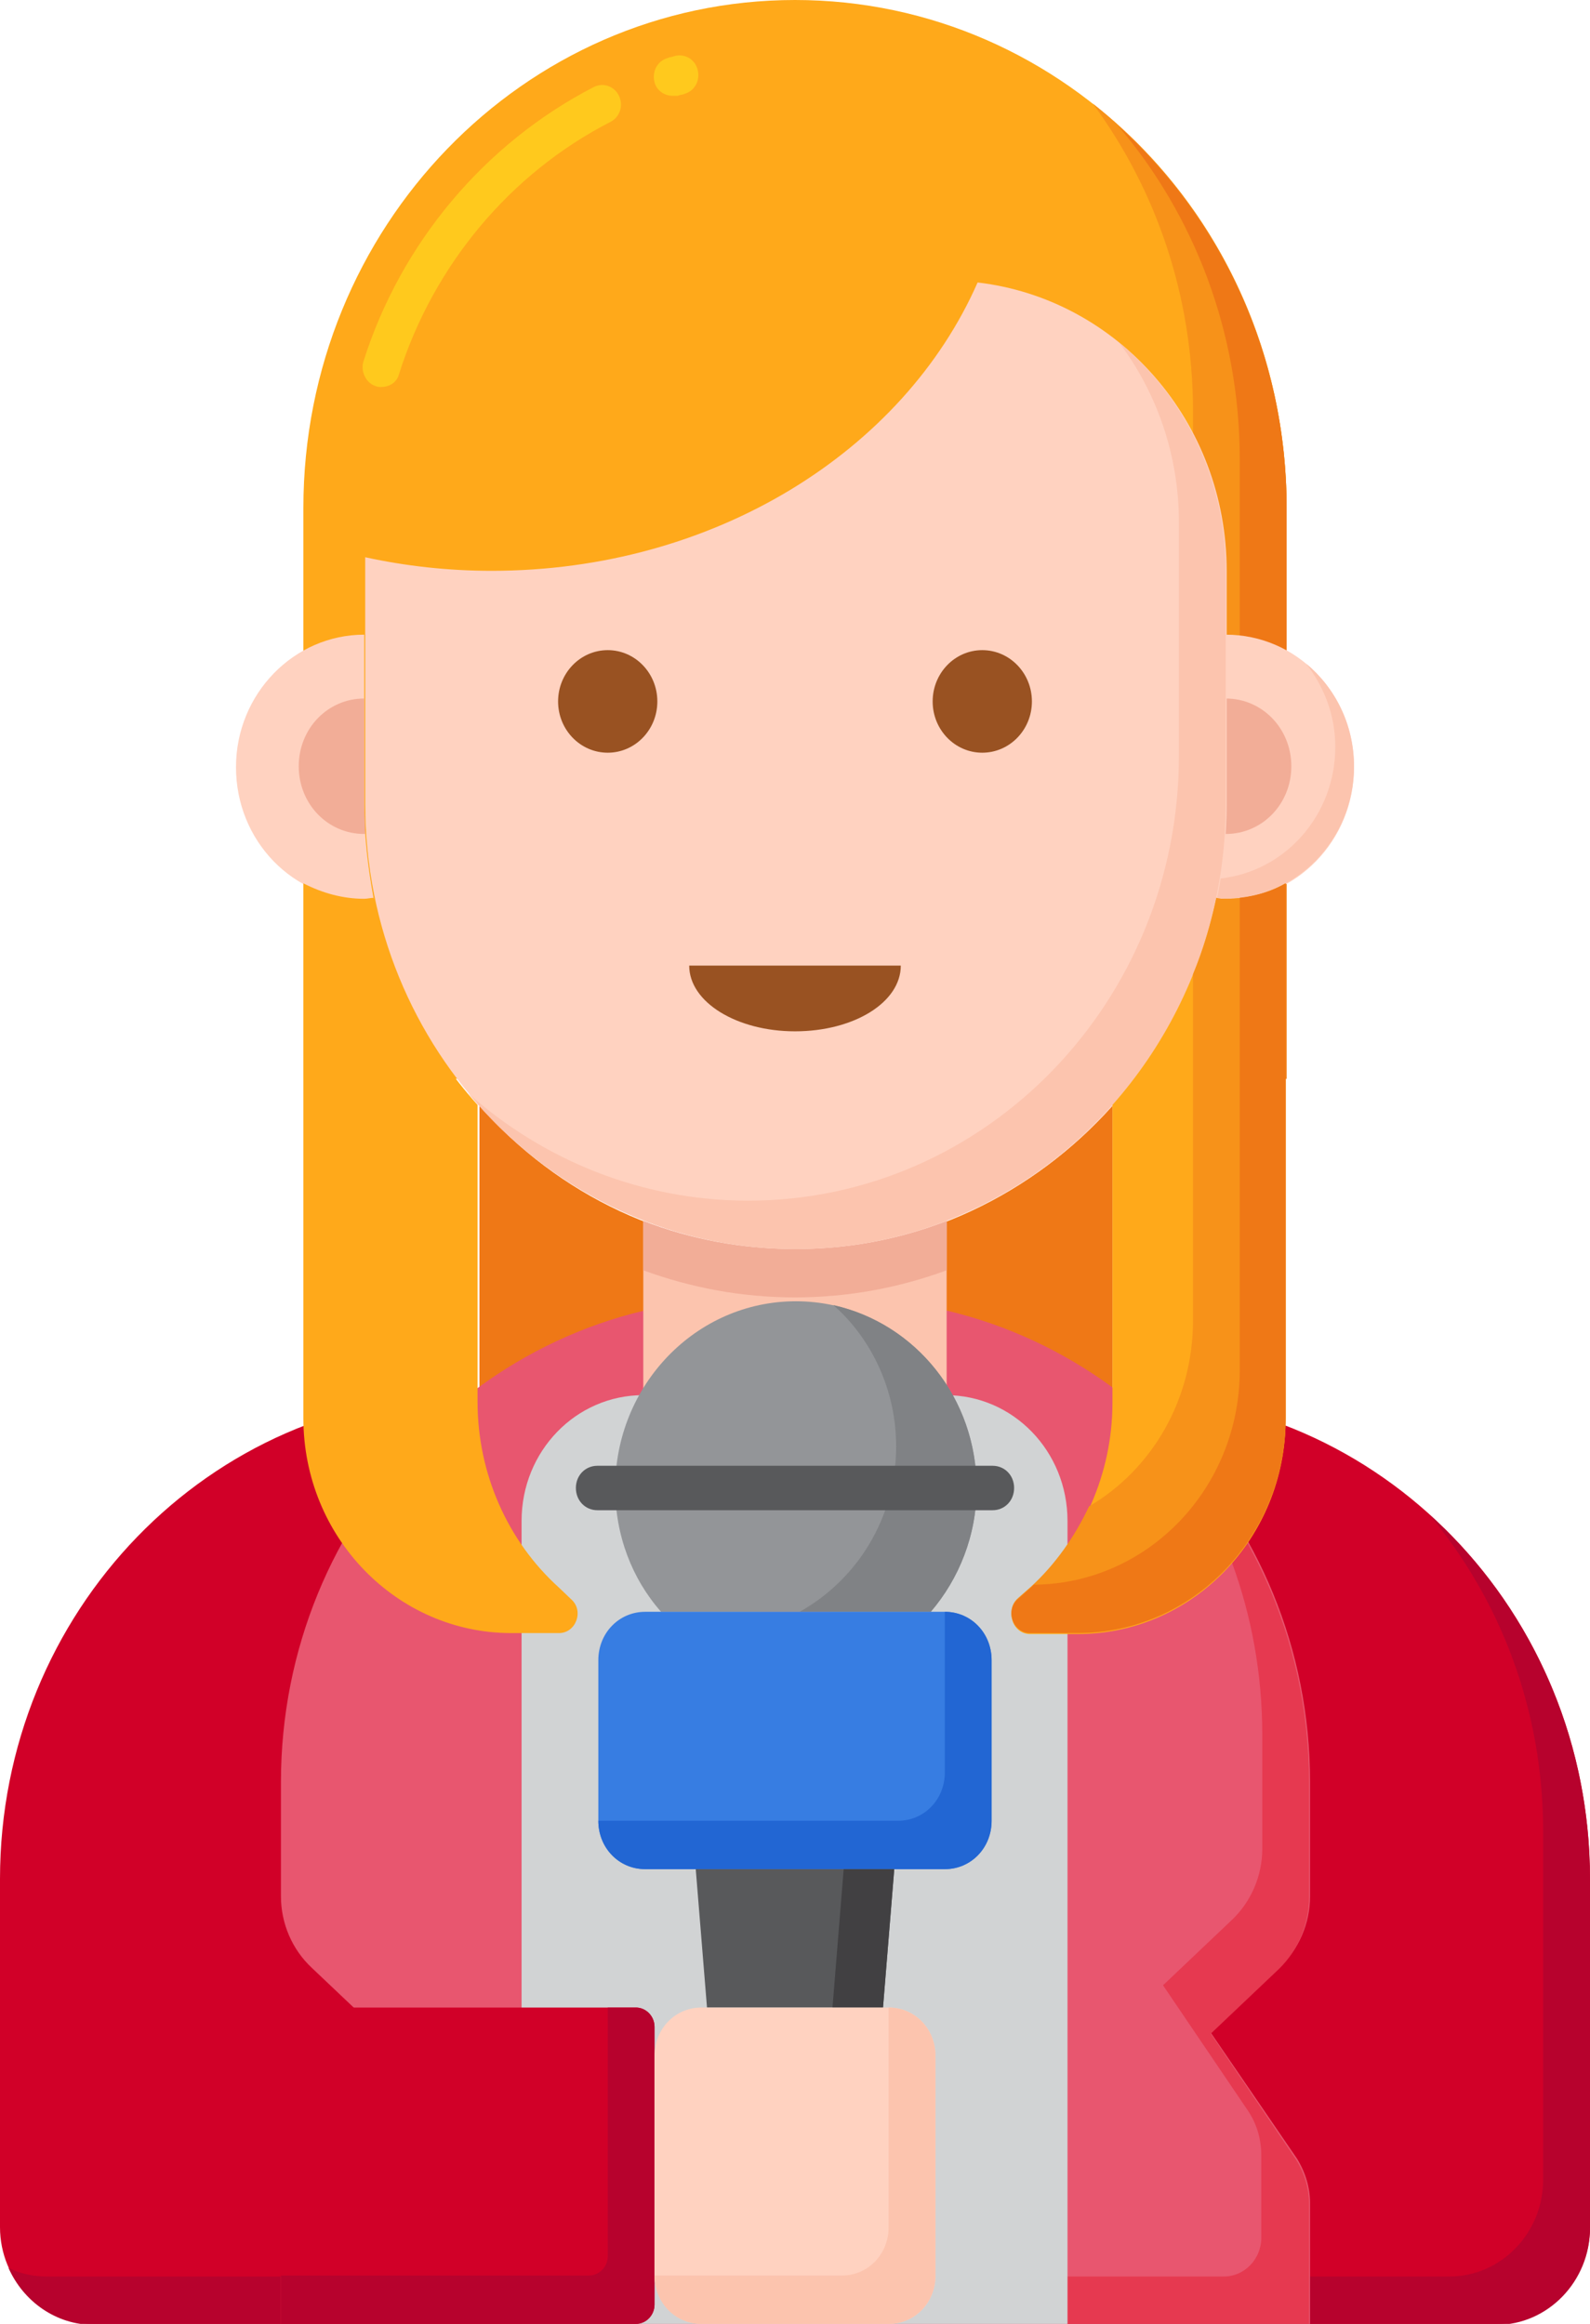 <svg width="26" height="38" viewBox="0 0 26 38" fill="none" xmlns="http://www.w3.org/2000/svg">
<g clip-path="url(#clip0_1_2018)">
<path d="M18.191 18.082C16.905 19.522 15.052 20.44 13.015 20.44C10.963 20.44 9.126 19.538 7.84 18.082V22.702C9.095 21.784 10.611 21.247 12.265 21.247H13.766C15.419 21.247 16.951 21.784 18.191 22.702V18.082Z" fill="#EF7816"/>
<path d="M21.039 17.64H4.961V8.306C4.961 3.718 8.56 0 13 0C17.441 0 21.039 3.718 21.039 8.306V17.64Z" fill="#FFA91A"/>
<path d="M17.869 1.693C18.895 3.085 19.508 4.825 19.508 6.724V17.64H21.039V8.306C21.039 5.6 19.799 3.211 17.869 1.693Z" fill="#F79219"/>
<path d="M18.283 2.057C19.523 3.512 20.273 5.426 20.273 7.515V17.64H21.039V8.306C21.039 5.806 19.967 3.575 18.283 2.057Z" fill="#EF7816"/>
<path d="M20.044 10.378V13.162C20.044 13.684 19.982 14.207 19.89 14.697C19.936 14.697 19.998 14.713 20.044 14.713C21.192 14.713 22.141 13.748 22.141 12.545C22.141 11.343 21.207 10.378 20.044 10.378Z" fill="#FFD2C0"/>
<path d="M21.36 10.853C21.651 11.232 21.835 11.691 21.835 12.213C21.835 13.336 21.008 14.254 19.952 14.365C19.936 14.475 19.921 14.57 19.89 14.681C19.936 14.681 19.998 14.697 20.044 14.697C21.192 14.697 22.141 13.732 22.141 12.53C22.141 11.849 21.835 11.248 21.36 10.853Z" fill="#FCC4AE"/>
<path d="M20.044 11.422V13.146C20.044 13.305 20.044 13.479 20.028 13.637H20.044C20.641 13.637 21.116 13.146 21.116 12.53C21.116 11.913 20.641 11.422 20.044 11.422Z" fill="#F2AD97"/>
<path d="M5.956 13.146V10.378C4.808 10.378 3.859 11.343 3.859 12.545C3.859 13.748 4.793 14.713 5.956 14.713C6.002 14.713 6.064 14.713 6.11 14.697C6.018 14.191 5.956 13.684 5.956 13.146Z" fill="#FFD2C0"/>
<path d="M5.956 13.146V11.422C5.359 11.422 4.885 11.913 4.885 12.53C4.885 13.146 5.359 13.637 5.956 13.637H5.972C5.972 13.479 5.956 13.321 5.956 13.146Z" fill="#F2AD97"/>
<path d="M24.469 38H1.531C0.689 38 0 37.288 0 36.418V30.723C0 26.356 3.43 22.813 7.656 22.813H18.344C22.57 22.813 26 26.356 26 30.723V36.418C26 37.288 25.311 38 24.469 38Z" fill="#D10028"/>
<path d="M23.366 24.759C24.53 26.151 25.234 27.954 25.234 29.948V35.643C25.234 36.513 24.545 37.225 23.703 37.225H0.766C0.536 37.225 0.322 37.177 0.138 37.082C0.383 37.636 0.919 38.016 1.531 38.016H24.469C25.311 38.016 26 37.304 26 36.434V30.738C26 28.334 24.974 26.198 23.366 24.759Z" fill="#B7022D"/>
<path d="M19.799 33.238L20.916 32.178C21.238 31.878 21.422 31.451 21.422 31.008V29.141C21.422 24.774 17.992 21.231 13.766 21.231H12.25C8.024 21.231 4.594 24.774 4.594 29.141V31.008C4.594 31.451 4.777 31.878 5.099 32.178L6.217 33.238L4.823 35.295C4.686 35.5 4.609 35.754 4.609 36.023V38H21.422V36.023C21.422 35.769 21.345 35.516 21.207 35.295L19.799 33.238Z" fill="#E8566F"/>
<path d="M21.406 31.023V29.157C21.406 26.768 20.38 24.632 18.773 23.177C19.936 24.569 20.641 26.372 20.641 28.366V30.232C20.641 30.675 20.457 31.102 20.135 31.403L19.018 32.463L20.411 34.52C20.549 34.725 20.625 34.978 20.625 35.247V36.592C20.625 36.94 20.35 37.225 20.013 37.225H4.594V38.016H21.406V36.038C21.406 35.785 21.33 35.532 21.192 35.311L19.799 33.254L20.916 32.194C21.223 31.893 21.406 31.466 21.406 31.023Z" fill="#E63950"/>
<path d="M17.471 38H8.529V24.869C8.529 23.73 9.417 22.813 10.519 22.813H15.465C16.568 22.813 17.456 23.73 17.456 24.869V38H17.471Z" fill="#D1D3D4"/>
<path d="M13 20.424C12.127 20.424 11.3 20.266 10.519 19.965V23.699C10.519 23.841 10.565 23.983 10.657 24.094L12.525 26.483C12.77 26.799 13.23 26.799 13.475 26.483L15.343 24.094C15.435 23.983 15.48 23.841 15.48 23.699V19.965C14.7 20.266 13.873 20.424 13 20.424Z" fill="#FCC4AE"/>
<path d="M13 20.424C12.127 20.424 11.3 20.266 10.519 19.965V20.772C11.3 21.057 12.127 21.215 13 21.215C13.873 21.215 14.7 21.057 15.48 20.772V19.965C14.7 20.266 13.873 20.424 13 20.424Z" fill="#F2AD97"/>
<path d="M8.039 9.334C11.683 9.334 14.776 7.372 15.986 4.619C18.283 4.888 20.059 6.898 20.059 9.334V13.146C20.059 17.165 16.904 20.424 13.015 20.424C9.126 20.424 5.972 17.165 5.972 13.146V9.334C5.972 9.255 5.972 9.191 5.972 9.112C6.63 9.255 7.319 9.334 8.039 9.334Z" fill="#FFD2C0"/>
<path d="M18.298 5.6C18.91 6.407 19.278 7.435 19.278 8.543V12.355C19.278 16.374 16.124 19.633 12.234 19.633C10.489 19.633 8.881 18.968 7.656 17.877C8.942 19.427 10.856 20.424 13 20.424C16.889 20.424 20.044 17.165 20.044 13.146V9.334C20.044 7.815 19.355 6.47 18.298 5.6Z" fill="#FCC4AE"/>
<path d="M16.062 12.308C16.511 12.308 16.874 11.933 16.874 11.47C16.874 11.007 16.511 10.631 16.062 10.631C15.614 10.631 15.251 11.007 15.251 11.47C15.251 11.933 15.614 12.308 16.062 12.308Z" fill="#995222"/>
<path d="M9.938 12.308C10.386 12.308 10.749 11.933 10.749 11.47C10.749 11.007 10.386 10.631 9.938 10.631C9.489 10.631 9.126 11.007 9.126 11.47C9.126 11.933 9.489 12.308 9.938 12.308Z" fill="#995222"/>
<path d="M13 16.864C13.965 16.864 14.73 16.39 14.73 15.789H11.27C11.27 16.39 12.051 16.864 13 16.864Z" fill="#995222"/>
<path d="M20.044 14.697C19.998 14.697 19.936 14.697 19.89 14.681C19.615 15.978 19.018 17.133 18.191 18.067V22.939C18.191 24.094 17.701 25.201 16.859 25.977L16.644 26.166C16.43 26.356 16.568 26.72 16.843 26.72H17.624C19.508 26.72 21.023 25.138 21.023 23.208V14.444C20.748 14.602 20.411 14.697 20.044 14.697Z" fill="#FFA91A"/>
<path d="M20.044 14.697C19.998 14.697 19.936 14.697 19.89 14.681C19.799 15.108 19.676 15.535 19.508 15.931V21.595C19.508 22.892 18.834 24.031 17.808 24.632C17.578 25.122 17.257 25.581 16.859 25.945L16.644 26.135C16.43 26.325 16.568 26.689 16.843 26.689H17.624C19.508 26.689 21.023 25.107 21.023 23.177V14.444C20.748 14.602 20.411 14.697 20.044 14.697Z" fill="#F79219"/>
<path d="M20.273 14.681V22.401C20.273 24.331 18.773 25.898 16.905 25.913C16.889 25.929 16.874 25.945 16.859 25.961L16.644 26.151C16.43 26.34 16.568 26.704 16.843 26.704H17.624C19.508 26.704 21.023 25.122 21.023 23.192V14.444C20.809 14.57 20.549 14.649 20.273 14.681Z" fill="#EF7816"/>
<path d="M9.141 25.961C8.299 25.201 7.809 24.094 7.809 22.923V18.067C6.967 17.133 6.37 15.963 6.11 14.681C6.064 14.681 6.002 14.697 5.956 14.697C5.604 14.697 5.267 14.602 4.961 14.444V23.192C4.961 25.138 6.492 26.704 8.36 26.704H9.141C9.417 26.704 9.555 26.34 9.34 26.151L9.141 25.961Z" fill="#FFA91A"/>
<path d="M6.232 6.328C6.201 6.328 6.171 6.328 6.14 6.312C5.987 6.265 5.895 6.075 5.941 5.917C6.554 3.971 7.932 2.341 9.708 1.424C9.861 1.345 10.045 1.408 10.121 1.566C10.198 1.724 10.137 1.914 9.983 1.993C8.345 2.832 7.089 4.335 6.523 6.122C6.492 6.249 6.37 6.328 6.232 6.328ZM10.994 1.566C10.856 1.566 10.734 1.471 10.703 1.345C10.657 1.171 10.749 0.997 10.918 0.949C10.948 0.933 10.994 0.933 11.025 0.918C11.193 0.87 11.362 0.965 11.408 1.139C11.453 1.313 11.362 1.487 11.193 1.535C11.162 1.55 11.117 1.55 11.086 1.566C11.04 1.566 11.025 1.566 10.994 1.566Z" fill="#FFC91D"/>
<path d="M15.22 26.356C15.68 25.819 15.97 25.107 15.97 24.331C15.97 22.639 14.638 21.278 13.015 21.278C11.377 21.278 10.06 22.654 10.06 24.331C10.06 25.107 10.336 25.819 10.81 26.356H15.22Z" fill="#939598"/>
<path d="M14.654 23.651C14.654 24.822 14.011 25.834 13.076 26.356H15.22C15.68 25.819 15.97 25.107 15.97 24.331C15.97 22.86 14.975 21.642 13.628 21.341C14.256 21.895 14.654 22.734 14.654 23.651Z" fill="#808285"/>
<path d="M15.45 30.564H10.55C10.121 30.564 9.784 30.216 9.784 29.773V27.147C9.784 26.704 10.121 26.356 10.55 26.356H15.45C15.879 26.356 16.215 26.704 16.215 27.147V29.773C16.215 30.216 15.879 30.564 15.45 30.564Z" fill="#377DE2"/>
<path d="M15.45 26.356V28.983C15.45 29.425 15.113 29.773 14.684 29.773H9.784C9.784 30.216 10.121 30.564 10.55 30.564H15.45C15.879 30.564 16.215 30.216 16.215 29.773V27.147C16.215 26.704 15.879 26.356 15.45 26.356Z" fill="#2266D3"/>
<path d="M14.439 32.827L14.623 30.564H11.377L11.561 32.827H14.439Z" fill="#58595B"/>
<path d="M14.439 32.827L14.623 30.564H13.796L13.613 32.827H14.439Z" fill="#414042"/>
<path d="M16.231 24.695H9.769C9.57 24.695 9.417 24.537 9.417 24.331C9.417 24.126 9.57 23.968 9.769 23.968H16.231C16.43 23.968 16.583 24.126 16.583 24.331C16.583 24.537 16.43 24.695 16.231 24.695Z" fill="#58595B"/>
<path d="M10.397 38H4.594V32.827H10.397C10.565 32.827 10.703 32.969 10.703 33.143V37.684C10.703 37.858 10.565 38 10.397 38Z" fill="#D10028"/>
<path d="M10.397 32.827H9.938V36.893C9.938 37.067 9.8 37.209 9.631 37.209H4.594V38H10.397C10.565 38 10.703 37.858 10.703 37.684V33.143C10.703 32.969 10.565 32.827 10.397 32.827Z" fill="#B7022D"/>
<path d="M11.469 38H14.531C14.96 38 15.297 37.652 15.297 37.209V33.618C15.297 33.175 14.96 32.827 14.531 32.827H11.469C11.04 32.827 10.703 33.175 10.703 33.618V37.209C10.703 37.652 11.055 38 11.469 38Z" fill="#FFD2C0"/>
<path d="M14.531 32.827V36.418C14.531 36.861 14.194 37.209 13.766 37.209H10.703C10.703 37.652 11.04 38 11.469 38H14.531C14.96 38 15.297 37.652 15.297 37.209V33.618C15.297 33.175 14.96 32.827 14.531 32.827Z" fill="#FCC4AE"/>
</g>
<defs>
<clipPath id="clip0_1_2018">
<rect width="26" height="38" fill="white"/>
</clipPath>
</defs>
</svg>

